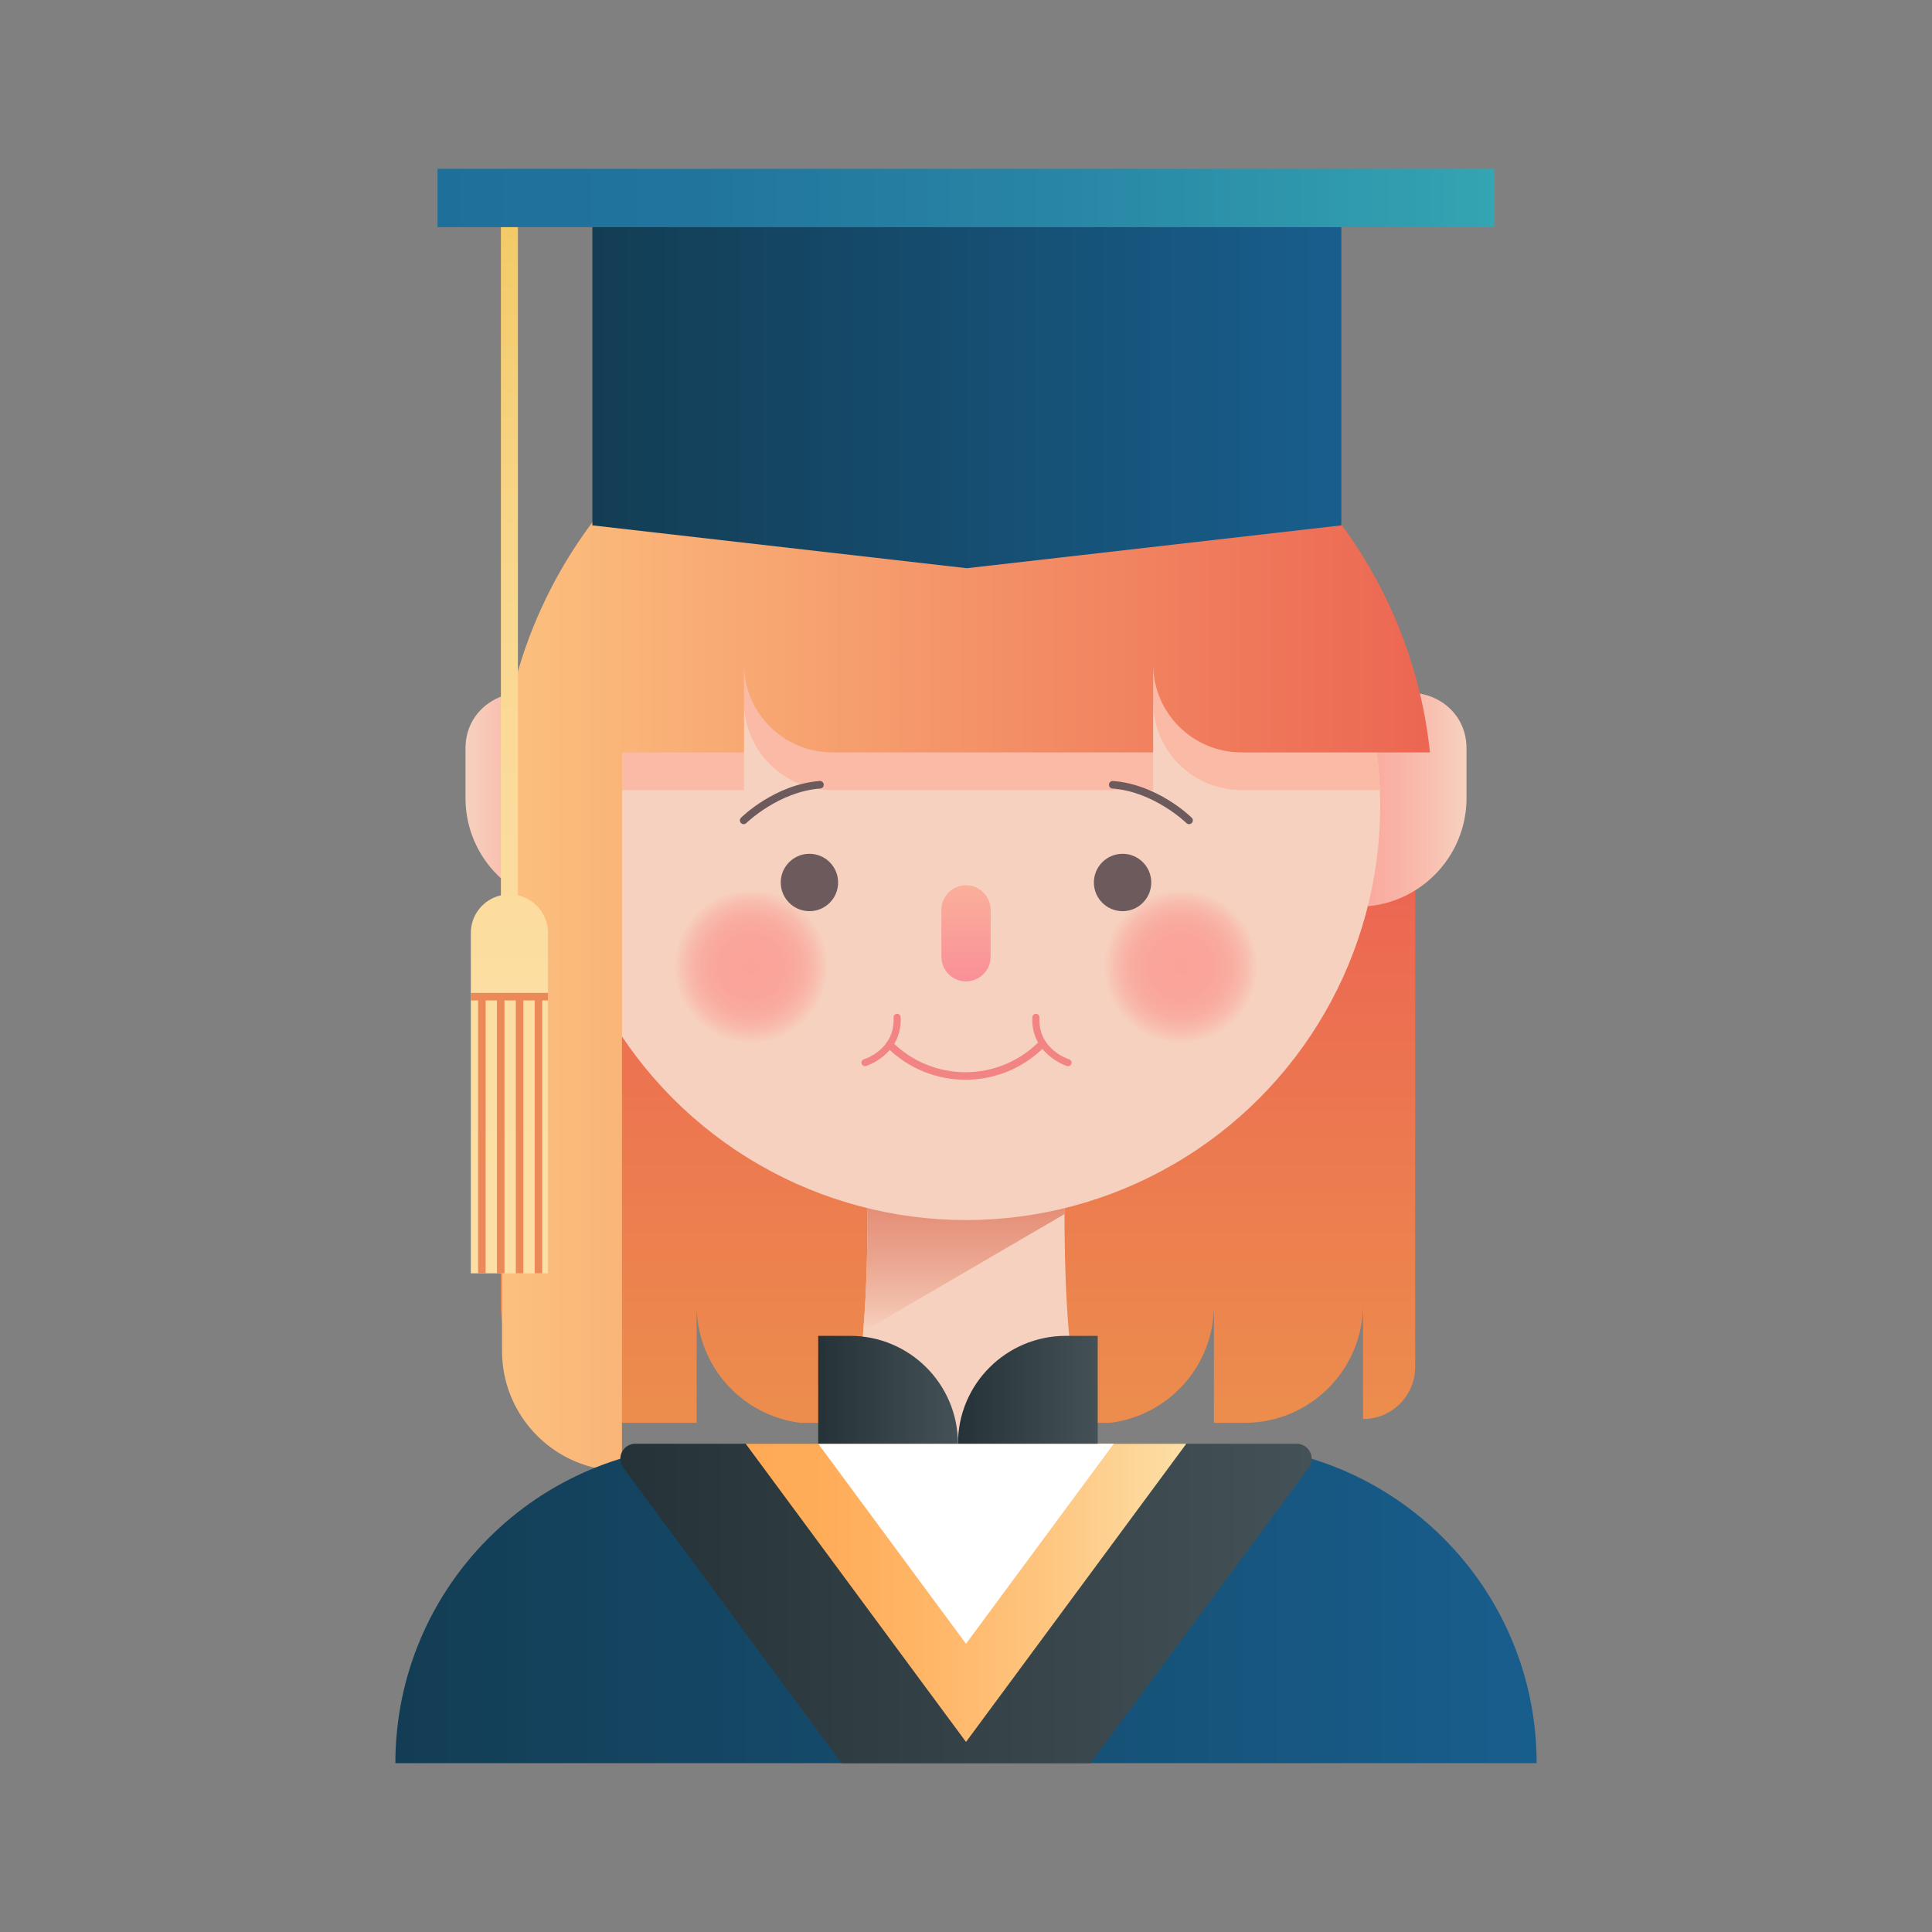 <svg xmlns="http://www.w3.org/2000/svg" width="512" height="512" enable-background="new 0 0 512 512" viewBox="0 0 512 512"><rect x="0" y="0" width="512" height="512" fill="#808080" stroke="none"/><linearGradient id="a" x1="253.868" x2="253.868" y1="377.063" y2="234.434" gradientUnits="userSpaceOnUse"><stop offset="0" stop-color="#ec8d4d"/><stop offset=".059" stop-color="#ec8b4d"/><stop offset="1" stop-color="#ec6652"/></linearGradient><path fill="url(#a)" d="M361.217,234.433v4.955H132.696v106.298c0,17.329,14.049,31.378,31.379,31.378h20.543v-31.128
		c0,16.008,11.989,29.206,27.478,31.128h82.129c15.488-1.922,27.479-15.12,27.479-31.128v31.128h8.135
		c17.33,0,31.379-14.049,31.379-31.378v30.378c7.634,0,13.822-6.188,13.822-13.822V234.433H361.217z"/><path fill="#F7D1BF" d="M207.192,420.302L207.192,420.302c20.501-29.661,22.715-64.861,22.715-100.917v-21.661h52.186v21.661
		c0,36.056,2.214,71.256,22.715,100.917l0,0H207.192z"/><linearGradient id="b" x1="255.43" x2="255.43" y1="352.864" y2="297.724" gradientUnits="userSpaceOnUse"><stop offset="0" stop-color="#f7d1bf"/><stop offset=".12" stop-color="#f2c0ac"/><stop offset=".354" stop-color="#eaa48e"/><stop offset=".582" stop-color="#e58f78"/><stop offset=".801" stop-color="#e1836a"/><stop offset="1" stop-color="#e07f66"/></linearGradient><path fill="url(#b)" d="M282.098,321.753c-0.002-0.789-0.005-1.578-0.005-2.368v-21.661h-52.186v21.661
		c0,11.292-0.218,22.499-1.146,33.479L282.098,321.753z"/><linearGradient id="c" x1="160.169" x2="123.359" y1="211.929" y2="211.929" gradientUnits="userSpaceOnUse"><stop offset="0" stop-color="#faa399"/><stop offset=".275" stop-color="#faa99e"/><stop offset=".637" stop-color="#f9b9ab"/><stop offset="1" stop-color="#f7d1bf"/></linearGradient><path fill="url(#c)" d="M152.144,240.279L152.144,240.279c-15.896,0-28.784-12.887-28.784-28.784V198.4
		c0-0.317,0.008-0.632,0.024-0.946c0.666-13.147,17.224-18.679,26.055-8.916l0,0c6.906,7.636,10.73,17.565,10.73,27.861v15.854
		C160.169,236.687,156.576,240.279,152.144,240.279z"/><linearGradient id="d" x1="351.831" x2="388.641" y1="211.929" y2="211.929" gradientUnits="userSpaceOnUse"><stop offset="0" stop-color="#faa399"/><stop offset=".275" stop-color="#faa99e"/><stop offset=".637" stop-color="#f9b9ab"/><stop offset="1" stop-color="#f7d1bf"/></linearGradient><path fill="url(#d)" d="M359.856,240.279L359.856,240.279c15.897,0,28.784-12.887,28.784-28.784V198.4
		c0-0.317-0.008-0.632-0.023-0.946c-0.667-13.147-17.225-18.679-26.055-8.916l0,0c-6.907,7.636-10.731,17.565-10.731,27.861v15.854
		C351.831,236.687,355.424,240.279,359.856,240.279z"/><circle cx="256" cy="213.574" r="109.753" fill="#F7D1BF"/><path fill="#FABAA6" d="M256,103.821c-60.614,0-109.753,49.138-109.753,109.753c0,22.627,6.85,43.652,18.585,61.122v-65.309h32.338
		v-23.396c0,12.922,10.475,23.396,23.396,23.396h0.84h84.188v-23.396c0,12.922,10.475,23.396,23.396,23.396h0.84h35.836
		C363.464,150.714,315.213,103.821,256,103.821z"/><linearGradient id="e" x1="133.043" x2="378.957" y1="239.311" y2="239.311" gradientUnits="userSpaceOnUse"><stop offset="0" stop-color="#fcc07e"/><stop offset="1" stop-color="#ec6652"/></linearGradient><path fill="url(#e)" d="M256,88.821c-63.869,0-116.424,48.428-122.957,110.566v158.624c0,17.557,14.232,31.79,31.789,31.79
		l0,0V199.388h32.338v-23.396c0,12.922,10.475,23.396,23.396,23.396h0.84h84.188v-23.396c0,12.922,10.475,23.396,23.396,23.396h0.84
		h49.127C372.424,137.25,319.869,88.821,256,88.821z"/><linearGradient id="f" x1="355.469" x2="156.986" y1="99.282" y2="99.282" gradientUnits="userSpaceOnUse"><stop offset="0" stop-color="#185e8d"/><stop offset="1" stop-color="#133d54"/></linearGradient><polygon fill="url(#f)" points="355.469 139.227 256.227 150.583 156.985 139.227 156.985 47.981 355.469 47.981"/><linearGradient id="g" x1="115.951" x2="396.049" y1="52.465" y2="52.465" gradientUnits="userSpaceOnUse"><stop offset="0" stop-color="#1f6f9b"/><stop offset=".249" stop-color="#21759d"/><stop offset=".577" stop-color="#2885a5"/><stop offset=".947" stop-color="#32a0b0"/><stop offset="1" stop-color="#34a5b2"/></linearGradient><rect width="280.098" height="15.46" x="115.951" y="44.735" fill="url(#g)"/><linearGradient id="h" x1="135" x2="135" y1="60.195" y2="337.439" gradientUnits="userSpaceOnUse"><stop offset="0" stop-color="#f3ca66"/><stop offset=".045" stop-color="#f4cc6c"/><stop offset=".264" stop-color="#f8d486"/><stop offset=".491" stop-color="#fbda98"/><stop offset=".73" stop-color="#fcdea2"/><stop offset="1" stop-color="#fddfa6"/></linearGradient><path fill="url(#h)" d="M137.257,237.267V60.195h-4.513v177.072c-4.56,1.029-7.969,5.096-7.969,9.966v90.205h20.449v-90.205
		C145.225,242.363,141.816,238.296,137.257,237.267z"/><rect width="20.449" height="2" x="124.775" y="263.125" fill="#EC8959"/><rect width="2" height="73.313" x="126.696" y="264.125" fill="#EC8959"/><rect width="2" height="73.313" x="131.696" y="264.125" fill="#EC8959"/><rect width="2" height="73.313" x="136.696" y="264.125" fill="#EC8959"/><rect width="2" height="73.313" x="141.696" y="264.125" fill="#EC8959"/><linearGradient id="i" x1="407.224" x2="104.776" y1="425.081" y2="425.081" gradientUnits="userSpaceOnUse"><stop offset="0" stop-color="#185e8d"/><stop offset="1" stop-color="#133d54"/></linearGradient><path fill="url(#i)" d="M407.224,467.265H104.776l0,0c0-46.594,37.771-84.366,84.365-84.366h133.717
		C369.452,382.898,407.224,420.671,407.224,467.265L407.224,467.265z"/><linearGradient id="j" x1="347.613" x2="164.387" y1="424.935" y2="424.935" gradientUnits="userSpaceOnUse"><stop offset="0" stop-color="#445258"/><stop offset="1" stop-color="#253338"/></linearGradient><path fill="url(#j)" d="M223.034,467.265h65.933l57.861-78.32c1.939-2.625,0.065-6.341-3.199-6.341H168.371
		c-3.265,0-5.139,3.716-3.199,6.341L223.034,467.265z"/><linearGradient id="k" x1="197.615" x2="314.385" y1="422.117" y2="422.117" gradientUnits="userSpaceOnUse"><stop offset="0" stop-color="#fa5"/><stop offset=".199" stop-color="#ffad5a"/><stop offset=".441" stop-color="#ffb769"/><stop offset=".705" stop-color="#fec782"/><stop offset=".984" stop-color="#fddea4"/><stop offset="1" stop-color="#fddfa6"/></linearGradient><polygon fill="url(#k)" points="314.385 382.604 256 461.632 197.615 382.604"/><polygon fill="#FFF" points="295.164 382.604 256 435.615 216.836 382.604"/><linearGradient id="l" x1="253.867" x2="216.836" y1="368.308" y2="368.308" gradientUnits="userSpaceOnUse"><stop offset="0" stop-color="#445258"/><stop offset="1" stop-color="#253338"/></linearGradient><path fill="url(#l)" d="M225.277,354.013h-8.441v28.591h37.031l0,0C253.867,366.813,241.067,354.013,225.277,354.013z"/><linearGradient id="m" x1="290.9" x2="253.868" y1="368.308" y2="368.308" gradientUnits="userSpaceOnUse"><stop offset="0" stop-color="#445258"/><stop offset="1" stop-color="#253338"/></linearGradient><path fill="url(#m)" d="M282.459,354.013h8.441v28.591h-37.033l0,0C253.867,366.813,266.668,354.013,282.459,354.013z"/><radialGradient id="n" cx="199.048" cy="256.134" r="20.43" gradientUnits="userSpaceOnUse"><stop offset="0" stop-color="#faa399"/><stop offset=".42" stop-color="#faa59b"/><stop offset=".646" stop-color="#f9ada1"/><stop offset=".826" stop-color="#f8bbad"/><stop offset=".98" stop-color="#f7cebc"/><stop offset="1" stop-color="#f7d1bf"/></radialGradient><circle cx="199.048" cy="256.134" r="20.43" fill="url(#n)"/><radialGradient id="o" cx="312.951" cy="256.134" r="20.43" gradientUnits="userSpaceOnUse"><stop offset="0" stop-color="#faa399"/><stop offset=".42" stop-color="#faa59b"/><stop offset=".646" stop-color="#f9ada1"/><stop offset=".826" stop-color="#f8bbad"/><stop offset=".98" stop-color="#f7cebc"/><stop offset="1" stop-color="#f7d1bf"/></radialGradient><circle cx="312.952" cy="256.134" r="20.43" fill="url(#o)"/><circle cx="214.507" cy="233.867" r="7.602" fill="#6C5A5C"/><circle cx="297.493" cy="233.867" r="7.602" fill="#6C5A5C"/><linearGradient id="p" x1="256" x2="256" y1="260.077" y2="234.592" gradientUnits="userSpaceOnUse"><stop offset="0" stop-color="#fa8f99"/><stop offset="1" stop-color="#fab099"/></linearGradient><path fill="url(#p)" d="M256,260.077L256,260.077c-3.587,0-6.522-2.936-6.522-6.522v-12.44
		c0-3.587,2.936-6.523,6.522-6.523l0,0c3.588,0,6.523,2.936,6.523,6.523v12.44C262.523,257.142,259.588,260.077,256,260.077z"/><path fill="#F28584" d="M255.863,286.148c-7.533,0-15.067-2.868-20.803-8.603c-0.391-0.391-0.391-1.024,0-1.415
		s1.023-0.391,1.414,0c10.691,10.691,28.086,10.69,38.777,0.001l0.273-0.274c0.391-0.391,1.023-0.391,1.414,0s0.391,1.023,0,1.414
		l-0.273,0.274C270.931,283.28,263.396,286.148,255.863,286.148z"/><path fill="#F28584" d="M229.229 282.556c-.4 0-.771-.258-.896-.66-.153-.494.123-1.021.616-1.175.339-.106 8.281-2.69 7.861-11.077-.025-.518.373-.959.891-.984.509-.016.958.373.984.891.493 9.861-9.084 12.934-9.181 12.964C229.414 282.542 229.32 282.556 229.229 282.556zM283.045 282.556c-.092 0-.186-.014-.277-.042-.097-.03-9.674-3.103-9.182-12.964.027-.518.468-.904.984-.891.518.025.917.467.891.984-.419 8.387 7.523 10.971 7.862 11.077.493.154.771.681.616 1.175C283.814 282.298 283.444 282.556 283.045 282.556z"/><path fill="#6C5A5C" d="M197.08 218.413c-.258 0-.516-.099-.711-.297-.389-.393-.385-1.026.009-1.414.364-.36 9.062-8.823 20.85-9.732.558-.042 1.032.369 1.074.92.043.551-.369 1.032-.92 1.074-11.066.854-19.515 9.078-19.599 9.161C197.588 218.316 197.334 218.413 197.08 218.413zM315.115 218.412c-.254 0-.508-.096-.702-.288-.084-.083-8.558-8.31-19.599-9.161-.551-.042-.963-.523-.92-1.074.042-.551.516-.964 1.074-.92 11.787.909 20.484 9.372 20.85 9.732.393.388.396 1.02.009 1.413C315.631 218.313 315.373 218.412 315.115 218.412z"/></svg>